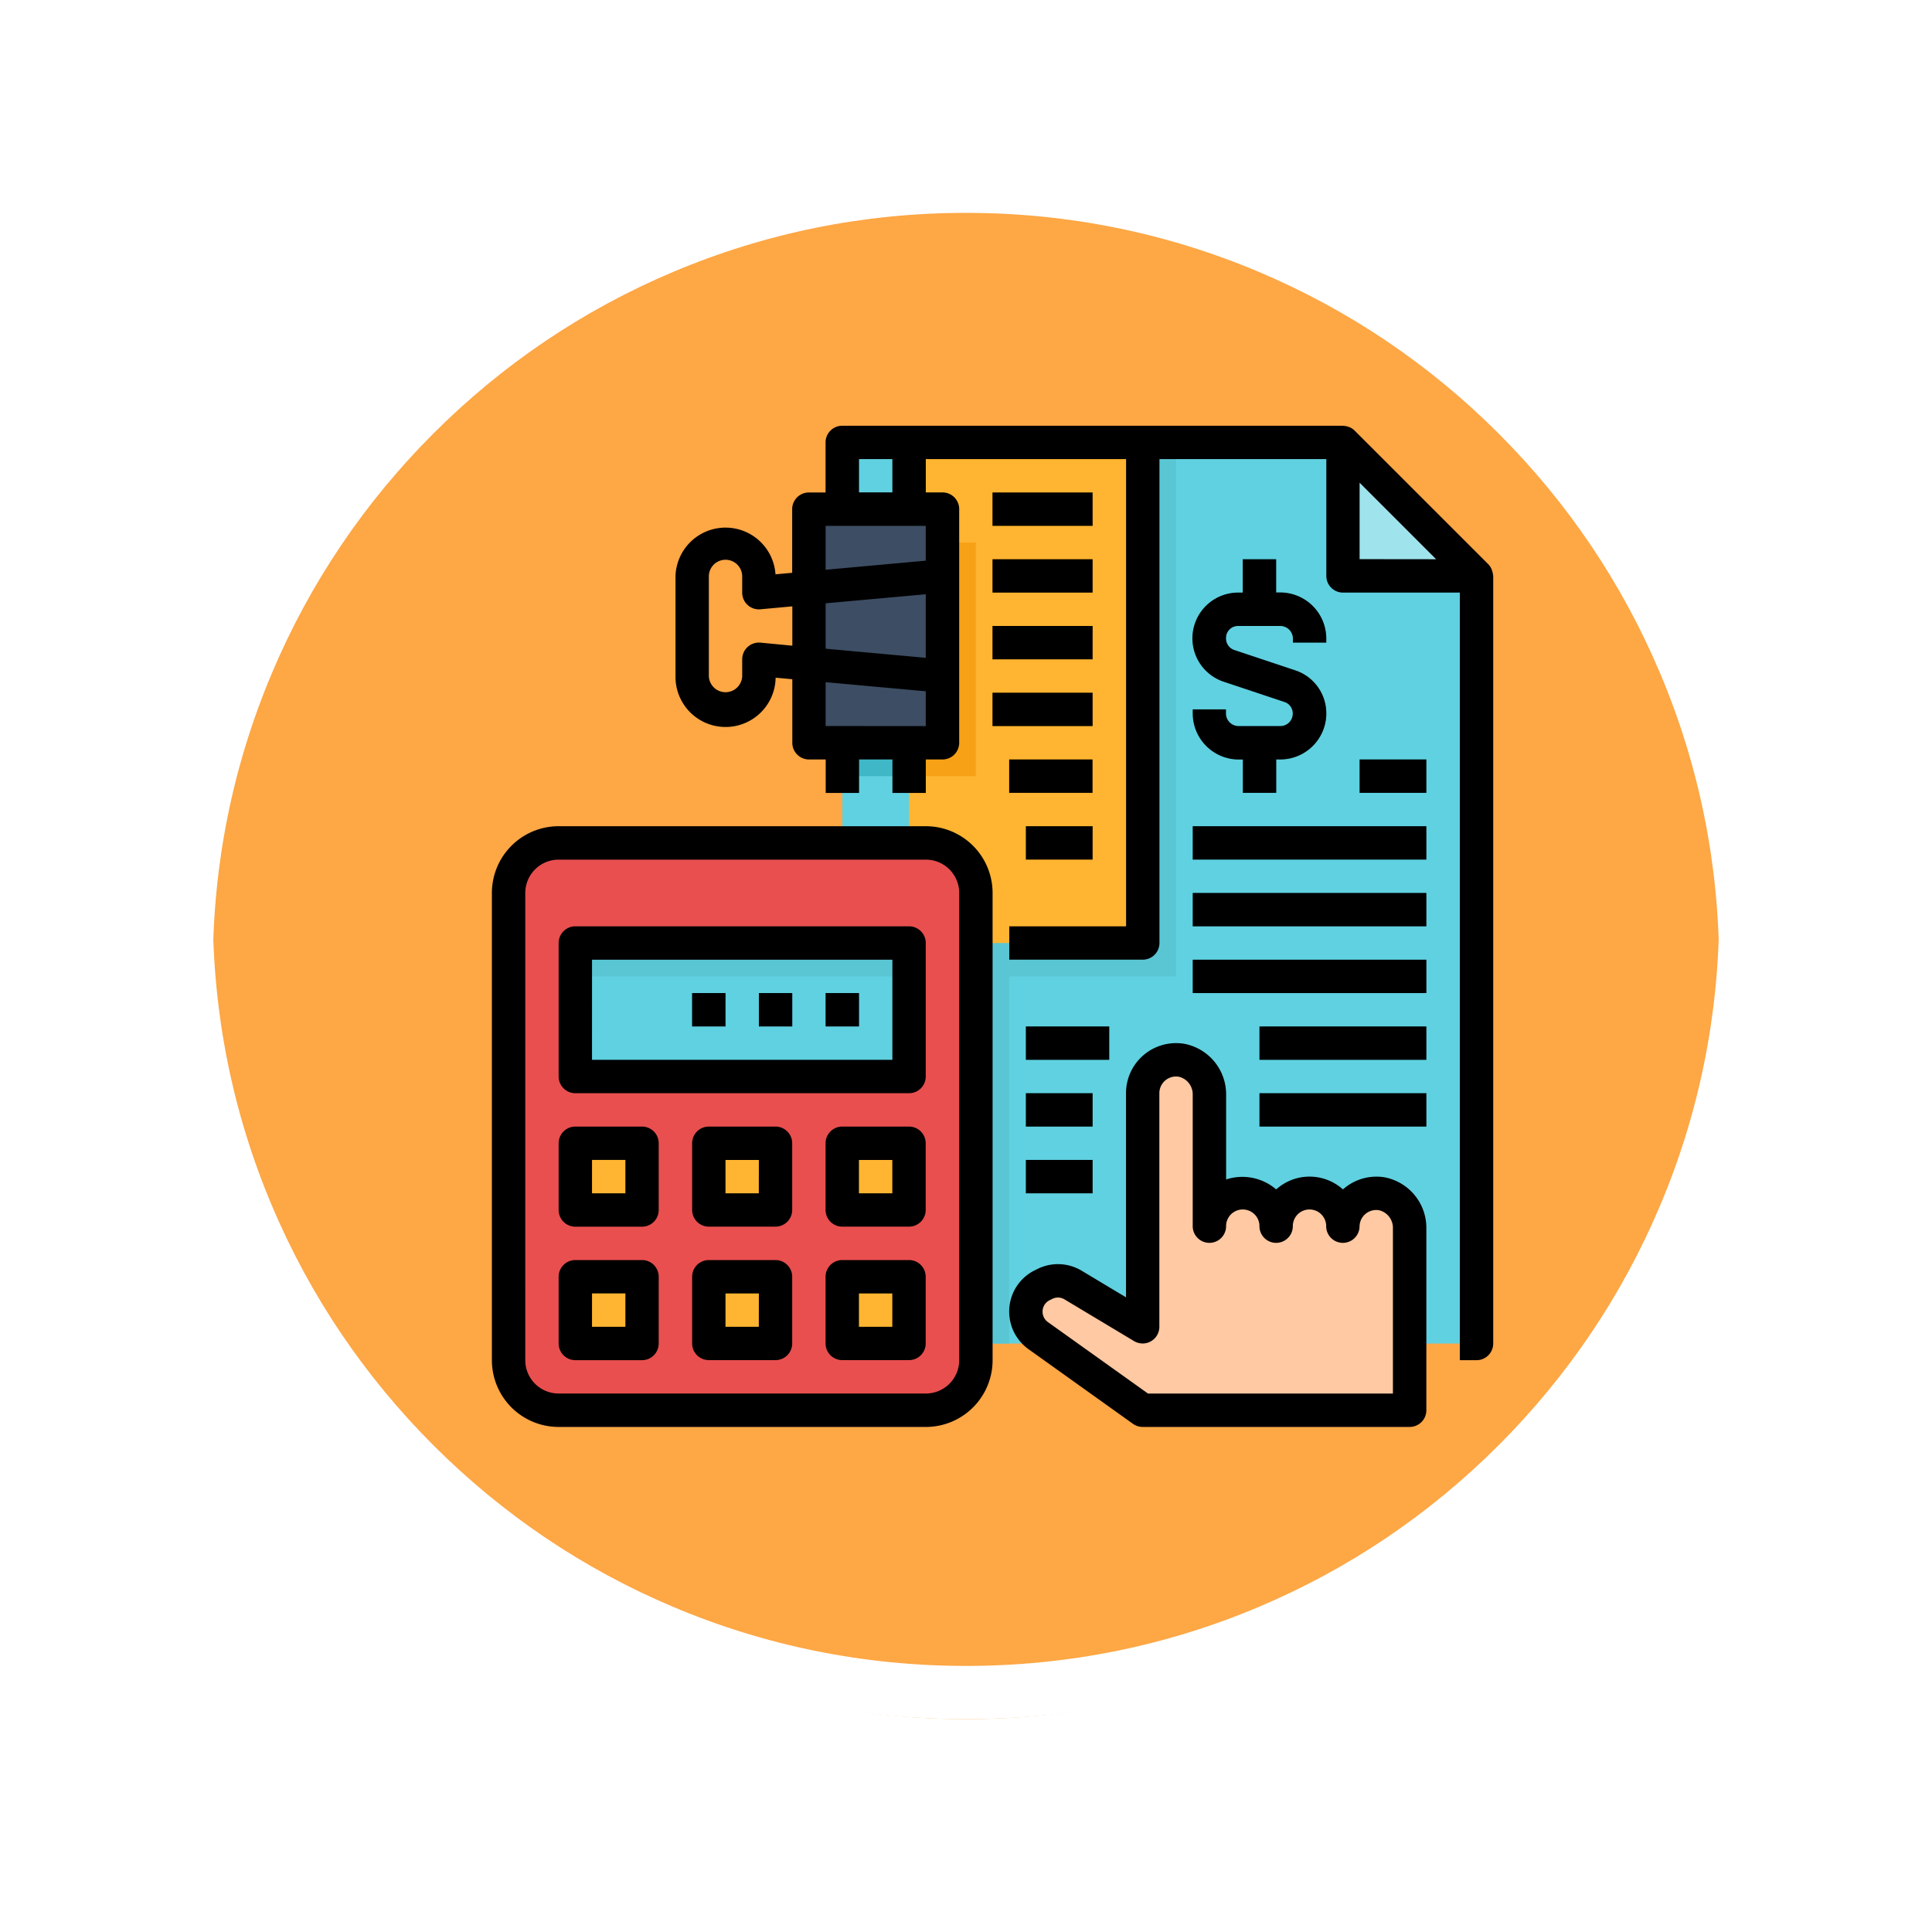 <svg xmlns="http://www.w3.org/2000/svg" xmlns:xlink="http://www.w3.org/1999/xlink" width="108.914" height="108.914" viewBox="0 0 108.914 108.914">
  <defs>
    <filter id="Trazado_874925" x="0" y="0" width="108.914" height="108.914" filterUnits="userSpaceOnUse">
      <feOffset dy="3" input="SourceAlpha"/>
      <feGaussianBlur stdDeviation="3" result="blur"/>
      <feFlood flood-opacity="0.161"/>
      <feComposite operator="in" in2="blur"/>
      <feComposite in="SourceGraphic"/>
    </filter>
  </defs>
  <g id="Grupo_1114802" data-name="Grupo 1114802" transform="translate(-746.051 -15054)">
    <g id="Grupo_1112934" data-name="Grupo 1112934" transform="translate(-53.449 13107.789)">
      <g id="Grupo_1109835" data-name="Grupo 1109835">
        <g id="Grupo_1107913" data-name="Grupo 1107913" transform="translate(808.5 1952.211)">
          <g transform="matrix(1, 0, 0, 1, -9, -6)" filter="url(#Trazado_874925)">
            <g id="Trazado_874925-2" data-name="Trazado 874925" transform="translate(9 6)" fill="#fd9826" opacity="0.859">
              <path d="M 45.457 89.414 C 39.522 89.414 33.766 88.252 28.347 85.96 C 23.113 83.746 18.412 80.577 14.375 76.539 C 10.337 72.502 7.168 67.801 4.954 62.567 C 2.662 57.149 1.5 51.392 1.5 45.457 C 1.5 39.522 2.662 33.766 4.954 28.347 C 7.168 23.113 10.337 18.412 14.375 14.375 C 18.412 10.337 23.113 7.168 28.347 4.954 C 33.766 2.662 39.522 1.5 45.457 1.5 C 51.392 1.5 57.148 2.662 62.566 4.954 C 67.8 7.168 72.502 10.337 76.539 14.375 C 80.576 18.412 83.746 23.113 85.96 28.347 C 88.252 33.766 89.414 39.522 89.414 45.457 C 89.414 51.392 88.252 57.149 85.96 62.567 C 83.746 67.801 80.576 72.502 76.539 76.539 C 72.502 80.577 67.8 83.746 62.566 85.96 C 57.148 88.252 51.392 89.414 45.457 89.414 Z" stroke="none"/>
              <path d="M 45.457 3 C 39.724 3 34.164 4.122 28.932 6.335 C 23.876 8.473 19.335 11.535 15.435 15.435 C 11.535 19.335 8.473 23.876 6.335 28.932 C 4.122 34.164 3 39.724 3 45.457 C 3 51.19 4.122 56.75 6.335 61.982 C 8.473 67.038 11.535 71.579 15.435 75.479 C 19.335 79.379 23.876 82.441 28.932 84.579 C 34.164 86.792 39.724 87.914 45.457 87.914 C 51.19 87.914 56.75 86.792 61.982 84.579 C 67.037 82.441 71.578 79.379 75.478 75.479 C 79.378 71.579 82.44 67.038 84.578 61.982 C 86.791 56.75 87.914 51.19 87.914 45.457 C 87.914 39.724 86.791 34.164 84.578 28.932 C 82.44 23.876 79.378 19.335 75.478 15.435 C 71.578 11.535 67.037 8.473 61.982 6.335 C 56.75 4.122 51.19 3 45.457 3 M 45.457 0 C 70.562 0 90.914 20.352 90.914 45.457 L 90.914 45.457 C 90.914 70.562 70.562 90.914 45.457 90.914 C 20.352 90.914 0 70.562 0 45.457 L 0 45.457 C 0 20.352 20.352 0 45.457 0 Z" stroke="none" fill="#fff"/>
            </g>
          </g>
          <g id="Trazado_874923" data-name="Trazado 874923" transform="translate(0 0)" fill="none">
            <path d="M45.457,0A45.457,45.457,0,0,1,90.914,45.457h0A45.457,45.457,0,0,1,0,45.457H0A45.457,45.457,0,0,1,45.457,0Z" stroke="none"/>
            <path d="M 45.457 3 C 39.724 3 34.164 4.122 28.932 6.335 C 23.876 8.473 19.335 11.535 15.435 15.435 C 11.535 19.335 8.473 23.876 6.335 28.932 C 4.122 34.164 3 39.724 3 45.457 C 3 51.19 4.122 56.75 6.335 61.982 C 8.473 67.038 11.535 71.579 15.435 75.479 C 19.335 79.379 23.876 82.441 28.932 84.579 C 34.164 86.792 39.724 87.914 45.457 87.914 C 51.19 87.914 56.75 86.792 61.982 84.579 C 67.037 82.441 71.578 79.379 75.478 75.479 C 79.378 71.579 82.44 67.038 84.578 61.982 C 86.791 56.75 87.914 51.19 87.914 45.457 C 87.914 39.724 86.791 34.164 84.578 28.932 C 82.44 23.876 79.378 19.335 75.478 15.435 C 71.578 11.535 67.037 8.473 61.982 6.335 C 56.75 4.122 51.19 3 45.457 3 M 45.457 0 C 70.562 0 90.914 20.352 90.914 45.457 L 90.914 45.457 C 90.914 70.562 70.562 90.914 45.457 90.914 C 20.352 90.914 0 70.562 0 45.457 L 0 45.457 C 0 20.352 20.352 0 45.457 0 Z" stroke="none" fill="#fff"/>
          </g>
        </g>
      </g>
    </g>
    <g id="Grupo_1114801" data-name="Grupo 1114801" transform="translate(773.781 15078)">
      <path id="Trazado_907890" data-name="Trazado 907890" d="M203.746,58.8H168V8h28.221l7.526,7.526Zm0,0" transform="translate(-148.246 -7.059)" fill="#60d1e0"/>
      <path id="Trazado_907891" data-name="Trazado 907891" d="M174.585,216H168v26.339h9.407V218.822A2.822,2.822,0,0,0,174.585,216Zm0,0" transform="translate(-148.246 -190.601)" fill="#5ac6d4"/>
      <path id="Trazado_907892" data-name="Trazado 907892" d="M216,8h13.17V38.1H216Zm0,0" transform="translate(-190.601 -7.059)" fill="#5ac6d4"/>
      <path id="Trazado_907893" data-name="Trazado 907893" d="M200,8h13.17V36.221H200Zm0,0" transform="translate(-176.483 -7.059)" fill="#ffb531"/>
      <path id="Trazado_907894" data-name="Trazado 907894" d="M240,32h5.644v1.881H240Zm0,0" transform="translate(-211.779 -28.237)" fill="#f7a116"/>
      <path id="Trazado_907895" data-name="Trazado 907895" d="M240,64h5.644v1.881H240Zm0,0" transform="translate(-211.779 -56.474)" fill="#f7a116"/>
      <path id="Trazado_907896" data-name="Trazado 907896" d="M240,96h5.644v1.881H240Zm0,0" transform="translate(-211.779 -84.712)" fill="#f7a116"/>
      <path id="Trazado_907897" data-name="Trazado 907897" d="M240,128h5.644v1.881H240Zm0,0" transform="translate(-211.779 -112.949)" fill="#f7a116"/>
      <path id="Trazado_907898" data-name="Trazado 907898" d="M248,160h4.7v1.881H248Zm0,0" transform="translate(-218.839 -141.186)" fill="#f7a116"/>
      <path id="Trazado_907899" data-name="Trazado 907899" d="M256,192h3.763v1.881H256Zm0,0" transform="translate(-225.898 -169.423)" fill="#f7a116"/>
      <path id="Trazado_907900" data-name="Trazado 907900" d="M276.07,311.539a1.882,1.882,0,0,0-2.2,1.856,1.881,1.881,0,1,0-3.763,0,1.881,1.881,0,1,0-3.763,0v-7.425a1.952,1.952,0,0,0-1.565-1.957,1.882,1.882,0,0,0-2.2,1.856v13.17l-3.922-2.352a1.659,1.659,0,0,0-1.6-.062l-.147.074a1.661,1.661,0,0,0-.221,2.836l5.89,4.207h15.051V313.5A1.952,1.952,0,0,0,276.07,311.539Zm0,0" transform="translate(-225.898 -268.242)" fill="#fec9a3"/>
      <path id="Trazado_907901" data-name="Trazado 907901" d="M10.822,200h20.7a2.822,2.822,0,0,1,2.822,2.822v26.339a2.822,2.822,0,0,1-2.822,2.822h-20.7A2.822,2.822,0,0,1,8,229.161V202.822A2.822,2.822,0,0,1,10.822,200Zm0,0" transform="translate(-7.059 -176.483)" fill="#e94f4f"/>
      <path id="Trazado_907902" data-name="Trazado 907902" d="M40,248H58.814v7.526H40Zm0,0" transform="translate(-35.297 -218.839)" fill="#60d1e0"/>
      <path id="Trazado_907903" data-name="Trazado 907903" d="M40,248H58.814v1.881H40Zm0,0" transform="translate(-35.297 -218.839)" fill="#5ac6d4"/>
      <path id="Trazado_907904" data-name="Trazado 907904" d="M40,344h3.763v3.763H40Zm0,0" transform="translate(-35.297 -303.55)" fill="#ffb531"/>
      <path id="Trazado_907905" data-name="Trazado 907905" d="M104,344h3.763v3.763H104Zm0,0" transform="translate(-91.771 -303.55)" fill="#ffb531"/>
      <path id="Trazado_907906" data-name="Trazado 907906" d="M40,408h3.763v3.763H40Zm0,0" transform="translate(-35.297 -360.025)" fill="#ffb531"/>
      <path id="Trazado_907907" data-name="Trazado 907907" d="M104,408h3.763v3.763H104Zm0,0" transform="translate(-91.771 -360.025)" fill="#ffb531"/>
      <path id="Trazado_907908" data-name="Trazado 907908" d="M168,344h3.763v3.763H168Zm0,0" transform="translate(-148.246 -303.55)" fill="#ffb531"/>
      <path id="Trazado_907909" data-name="Trazado 907909" d="M168,408h3.763v3.763H168Zm0,0" transform="translate(-148.246 -360.025)" fill="#ffb531"/>
      <path id="Trazado_907910" data-name="Trazado 907910" d="M160,272h1.881v1.881H160Zm0,0" transform="translate(-141.186 -240.017)" fill="#3a9cc9"/>
      <path id="Trazado_907911" data-name="Trazado 907911" d="M128,272h1.881v1.881H128Zm0,0" transform="translate(-112.949 -240.017)" fill="#3a9cc9"/>
      <path id="Trazado_907912" data-name="Trazado 907912" d="M96,272h1.881v1.881H96Zm0,0" transform="translate(-84.712 -240.017)" fill="#3a9cc9"/>
      <path id="Trazado_907913" data-name="Trazado 907913" d="M152,53.17V40h7.526V53.17Zm0,0" transform="translate(-134.127 -35.297)" fill="#3d4d63"/>
      <path id="Trazado_907914" data-name="Trazado 907914" d="M408,8l7.526,7.526H408Zm0,0" transform="translate(-360.025 -7.059)" fill="#9fe4ed"/>
      <g id="Grupo_1114800" data-name="Grupo 1114800" transform="translate(19.754 7.526)">
        <path id="Trazado_907915" data-name="Trazado 907915" d="M337.618,70.9l3.447,1.15a.672.672,0,0,1,.46.627v.029a.7.7,0,0,1-.7.7h-2.352a.715.715,0,0,1-.715-.715v-.226h-1.88v.226a2.6,2.6,0,0,0,2.6,2.6h.226V77.17h1.881V75.288h.243a2.6,2.6,0,0,0,2.58-2.514v-.053a2.55,2.55,0,0,0-1.746-2.456l-3.448-1.149a.688.688,0,0,1-.46-.683.673.673,0,0,1,.672-.671h2.385a.715.715,0,0,1,.715.715V68.7h1.881v-.226a2.6,2.6,0,0,0-2.6-2.6h-.226V64H338.7v1.881h-.282a2.578,2.578,0,0,0-.807,5.019Zm0,0" transform="translate(-316.126 -64)" fill="#3fb7c7"/>
        <path id="Trazado_907916" data-name="Trazado 907916" d="M336,192h13.17v1.881H336Zm0,0" transform="translate(-316.246 -176.949)" fill="#3fb7c7"/>
        <path id="Trazado_907917" data-name="Trazado 907917" d="M336,224h13.17v1.881H336Zm0,0" transform="translate(-316.246 -205.186)" fill="#3fb7c7"/>
        <path id="Trazado_907918" data-name="Trazado 907918" d="M336,256h13.17v1.881H336Zm0,0" transform="translate(-316.246 -233.423)" fill="#3fb7c7"/>
        <path id="Trazado_907919" data-name="Trazado 907919" d="M368,288h9.407v1.881H368Zm0,0" transform="translate(-344.483 -261.661)" fill="#3fb7c7"/>
        <path id="Trazado_907920" data-name="Trazado 907920" d="M368,320h9.407v1.881H368Zm0,0" transform="translate(-344.483 -289.898)" fill="#3fb7c7"/>
        <path id="Trazado_907921" data-name="Trazado 907921" d="M416,160h3.763v1.881H416Zm0,0" transform="translate(-386.839 -148.712)" fill="#3fb7c7"/>
        <path id="Trazado_907922" data-name="Trazado 907922" d="M256,288h4.7v1.881H256Zm0,0" transform="translate(-245.652 -261.661)" fill="#3fb7c7"/>
        <path id="Trazado_907923" data-name="Trazado 907923" d="M256,320h3.763v1.881H256Zm0,0" transform="translate(-245.652 -289.898)" fill="#3fb7c7"/>
        <path id="Trazado_907924" data-name="Trazado 907924" d="M256,352h3.763v1.881H256Zm0,0" transform="translate(-245.652 -318.135)" fill="#3fb7c7"/>
        <path id="Trazado_907925" data-name="Trazado 907925" d="M168,152h3.763v1.881H168Zm0,0" transform="translate(-168 -141.652)" fill="#3fb7c7"/>
      </g>
      <path id="Trazado_907926" data-name="Trazado 907926" d="M201.881,56V67.288H200V69.17h3.763V56Zm0,0" transform="translate(-176.483 -49.415)" fill="#f7a116"/>
      <path id="Trazado_907927" data-name="Trazado 907927" d="M240,32h5.644v1.881H240Zm0,0" transform="translate(-211.779 -28.237)"/>
      <path id="Trazado_907928" data-name="Trazado 907928" d="M240,64h5.644v1.881H240Zm0,0" transform="translate(-211.779 -56.474)"/>
      <path id="Trazado_907929" data-name="Trazado 907929" d="M240,96h5.644v1.881H240Zm0,0" transform="translate(-211.779 -84.712)"/>
      <path id="Trazado_907930" data-name="Trazado 907930" d="M240,128h5.644v1.881H240Zm0,0" transform="translate(-211.779 -112.949)"/>
      <path id="Trazado_907931" data-name="Trazado 907931" d="M248,160h4.7v1.881H248Zm0,0" transform="translate(-218.839 -141.186)"/>
      <path id="Trazado_907932" data-name="Trazado 907932" d="M256,192h3.763v1.881H256Zm0,0" transform="translate(-225.898 -169.423)"/>
      <path id="Trazado_907933" data-name="Trazado 907933" d="M248,311.129a2.608,2.608,0,0,0,1.09,2.117l5.889,4.207a.94.94,0,0,0,.547.175h15.051a.941.941,0,0,0,.941-.941V306.441a2.9,2.9,0,0,0-2.352-2.884,2.834,2.834,0,0,0-2.294.633l-.057.048a2.816,2.816,0,0,0-3.763,0,2.929,2.929,0,0,0-2.822-.56v-4.763a2.9,2.9,0,0,0-2.352-2.884,2.822,2.822,0,0,0-3.292,2.783v11.508l-2.5-1.5a2.591,2.591,0,0,0-2.5-.094l-.148.073A2.589,2.589,0,0,0,248,311.129Zm2.28-.644.147-.073a.71.71,0,0,1,.692.026l3.922,2.352a.941.941,0,0,0,1.425-.805v-13.17a.941.941,0,0,1,1.105-.927,1.02,1.02,0,0,1,.776,1.028v7.425a.941.941,0,0,0,1.881,0,.941.941,0,1,1,1.881,0,.941.941,0,0,0,1.881,0,.941.941,0,1,1,1.881,0,.941.941,0,0,0,1.881,0,.94.94,0,0,1,1.106-.927,1.021,1.021,0,0,1,.775,1.028v9.306H255.826l-5.644-4.031a.726.726,0,0,1-.3-.587A.717.717,0,0,1,250.28,310.484Zm0,0" transform="translate(-218.839 -261.187)"/>
      <path id="Trazado_907934" data-name="Trazado 907934" d="M3.763,225.865h20.7a3.763,3.763,0,0,0,3.763-3.763V195.763A3.763,3.763,0,0,0,24.458,192H3.763A3.763,3.763,0,0,0,0,195.763V222.1A3.763,3.763,0,0,0,3.763,225.865Zm-1.881-30.1a1.881,1.881,0,0,1,1.881-1.881h20.7a1.881,1.881,0,0,1,1.881,1.881V222.1a1.881,1.881,0,0,1-1.881,1.881H3.763A1.881,1.881,0,0,1,1.881,222.1Zm0,0" transform="translate(0 -169.423)"/>
      <path id="Trazado_907935" data-name="Trazado 907935" d="M32.941,249.407H51.754a.941.941,0,0,0,.941-.941v-7.526a.941.941,0,0,0-.941-.941H32.941a.941.941,0,0,0-.941.941v7.526A.941.941,0,0,0,32.941,249.407Zm.941-7.526H50.814v5.644H33.881Zm0,0" transform="translate(-28.237 -211.779)"/>
      <path id="Trazado_907936" data-name="Trazado 907936" d="M32.941,341.644H36.7a.941.941,0,0,0,.941-.941v-3.763A.941.941,0,0,0,36.7,336H32.941a.941.941,0,0,0-.941.941V340.7A.941.941,0,0,0,32.941,341.644Zm.941-3.763h1.881v1.881H33.881Zm0,0" transform="translate(-28.237 -296.491)"/>
      <path id="Trazado_907937" data-name="Trazado 907937" d="M100.7,336H96.941a.941.941,0,0,0-.941.941V340.7a.941.941,0,0,0,.941.941H100.7a.941.941,0,0,0,.941-.941v-3.763A.941.941,0,0,0,100.7,336Zm-.941,3.763H97.881v-1.881h1.881Zm0,0" transform="translate(-84.712 -296.491)"/>
      <path id="Trazado_907938" data-name="Trazado 907938" d="M32.941,405.644H36.7a.941.941,0,0,0,.941-.941v-3.763A.941.941,0,0,0,36.7,400H32.941a.941.941,0,0,0-.941.941V404.7A.941.941,0,0,0,32.941,405.644Zm.941-3.763h1.881v1.881H33.881Zm0,0" transform="translate(-28.237 -352.966)"/>
      <path id="Trazado_907939" data-name="Trazado 907939" d="M100.7,400H96.941a.941.941,0,0,0-.941.941V404.7a.941.941,0,0,0,.941.941H100.7a.941.941,0,0,0,.941-.941v-3.763A.941.941,0,0,0,100.7,400Zm-.941,3.763H97.881v-1.881h1.881Zm0,0" transform="translate(-84.712 -352.966)"/>
      <path id="Trazado_907940" data-name="Trazado 907940" d="M164.7,336h-3.763a.941.941,0,0,0-.941.941V340.7a.941.941,0,0,0,.941.941H164.7a.941.941,0,0,0,.941-.941v-3.763A.941.941,0,0,0,164.7,336Zm-.941,3.763h-1.881v-1.881h1.881Zm0,0" transform="translate(-141.186 -296.491)"/>
      <path id="Trazado_907941" data-name="Trazado 907941" d="M164.7,400h-3.763a.941.941,0,0,0-.941.941V404.7a.941.941,0,0,0,.941.941H164.7a.941.941,0,0,0,.941-.941v-3.763A.941.941,0,0,0,164.7,400Zm-.941,3.763h-1.881v-1.881h1.881Zm0,0" transform="translate(-141.186 -352.966)"/>
      <path id="Trazado_907942" data-name="Trazado 907942" d="M160,272h1.881v1.881H160Zm0,0" transform="translate(-141.186 -240.017)"/>
      <path id="Trazado_907943" data-name="Trazado 907943" d="M128,272h1.881v1.881H128Zm0,0" transform="translate(-112.949 -240.017)"/>
      <path id="Trazado_907944" data-name="Trazado 907944" d="M96,272h1.881v1.881H96Zm0,0" transform="translate(-84.712 -240.017)"/>
      <path id="Trazado_907945" data-name="Trazado 907945" d="M338.7,64v1.881h-.282a2.578,2.578,0,0,0-.807,5.019l3.447,1.15a.672.672,0,0,1,.46.627v.029a.7.7,0,0,1-.7.7h-2.352a.715.715,0,0,1-.715-.715v-.226H335.88v.226a2.6,2.6,0,0,0,2.6,2.6h.226V77.17h1.881V75.288h.243a2.6,2.6,0,0,0,2.58-2.514v-.053a2.55,2.55,0,0,0-1.746-2.456l-3.448-1.149a.688.688,0,0,1-.46-.683.673.673,0,0,1,.672-.671h2.385a.715.715,0,0,1,.715.715V68.7h1.881v-.226a2.6,2.6,0,0,0-2.6-2.6h-.226V64Zm0,0" transform="translate(-296.371 -56.474)"/>
      <path id="Trazado_907946" data-name="Trazado 907946" d="M134.031,8.164c-.011-.03-.018-.058-.031-.088a.934.934,0,0,0-.188-.276L126.286.276a.941.941,0,0,0-.275-.188c-.03-.013-.059-.021-.09-.031a.9.9,0,0,0-.241-.048c-.017,0-.036-.008-.057-.008H97.4a.941.941,0,0,0-.941.941V3.763h-.941a.941.941,0,0,0-.941.941V8.291l-.941.085A2.822,2.822,0,0,0,88,8.471v5.644a2.822,2.822,0,1,0,5.644.09l.941.085v3.583a.941.941,0,0,0,.941.941h.941V20.7h1.881V18.814h1.881V20.7h1.881V18.814h.941a.941.941,0,0,0,.941-.941V4.7a.941.941,0,0,0-.941-.941h-.941V1.881H113.4V28.221h-6.585V30.1h7.526a.941.941,0,0,0,.941-.941V1.881h9.407V8.466a.941.941,0,0,0,.941.941h6.585V52.679h.941a.941.941,0,0,0,.941-.941V8.466c0-.02-.011-.038-.011-.057A.926.926,0,0,0,134.031,8.164ZM96.463,5.644h5.644V7.607l-5.644.513ZM102.107,9.5v3.584l-5.644-.514V10.01Zm-9.321,2.728a.955.955,0,0,0-.72.243.941.941,0,0,0-.306.7v.941a.941.941,0,0,1-1.881,0V8.466a.941.941,0,0,1,1.881,0v.941a.941.941,0,0,0,1.026.941l1.8-.166V12.4Zm3.677,4.7V14.457l5.644.513v1.963Zm3.763-13.17H98.345V1.881h1.881Zm26.339,3.763V3.212l4.314,4.314Zm0,0" transform="translate(-77.649)"/>
      <path id="Trazado_907947" data-name="Trazado 907947" d="M336,192h13.17v1.881H336Zm0,0" transform="translate(-296.491 -169.423)"/>
      <path id="Trazado_907948" data-name="Trazado 907948" d="M336,224h13.17v1.881H336Zm0,0" transform="translate(-296.491 -197.661)"/>
      <path id="Trazado_907949" data-name="Trazado 907949" d="M336,256h13.17v1.881H336Zm0,0" transform="translate(-296.491 -225.898)"/>
      <path id="Trazado_907950" data-name="Trazado 907950" d="M368,288h9.407v1.881H368Zm0,0" transform="translate(-324.728 -254.135)"/>
      <path id="Trazado_907951" data-name="Trazado 907951" d="M368,320h9.407v1.881H368Zm0,0" transform="translate(-324.728 -282.372)"/>
      <path id="Trazado_907952" data-name="Trazado 907952" d="M416,160h3.763v1.881H416Zm0,0" transform="translate(-367.084 -141.186)"/>
      <path id="Trazado_907953" data-name="Trazado 907953" d="M256,288h4.7v1.881H256Zm0,0" transform="translate(-225.898 -254.135)"/>
      <path id="Trazado_907954" data-name="Trazado 907954" d="M256,320h3.763v1.881H256Zm0,0" transform="translate(-225.898 -282.372)"/>
      <path id="Trazado_907955" data-name="Trazado 907955" d="M256,352h3.763v1.881H256Zm0,0" transform="translate(-225.898 -310.61)"/>
    </g>
  </g>
</svg>
